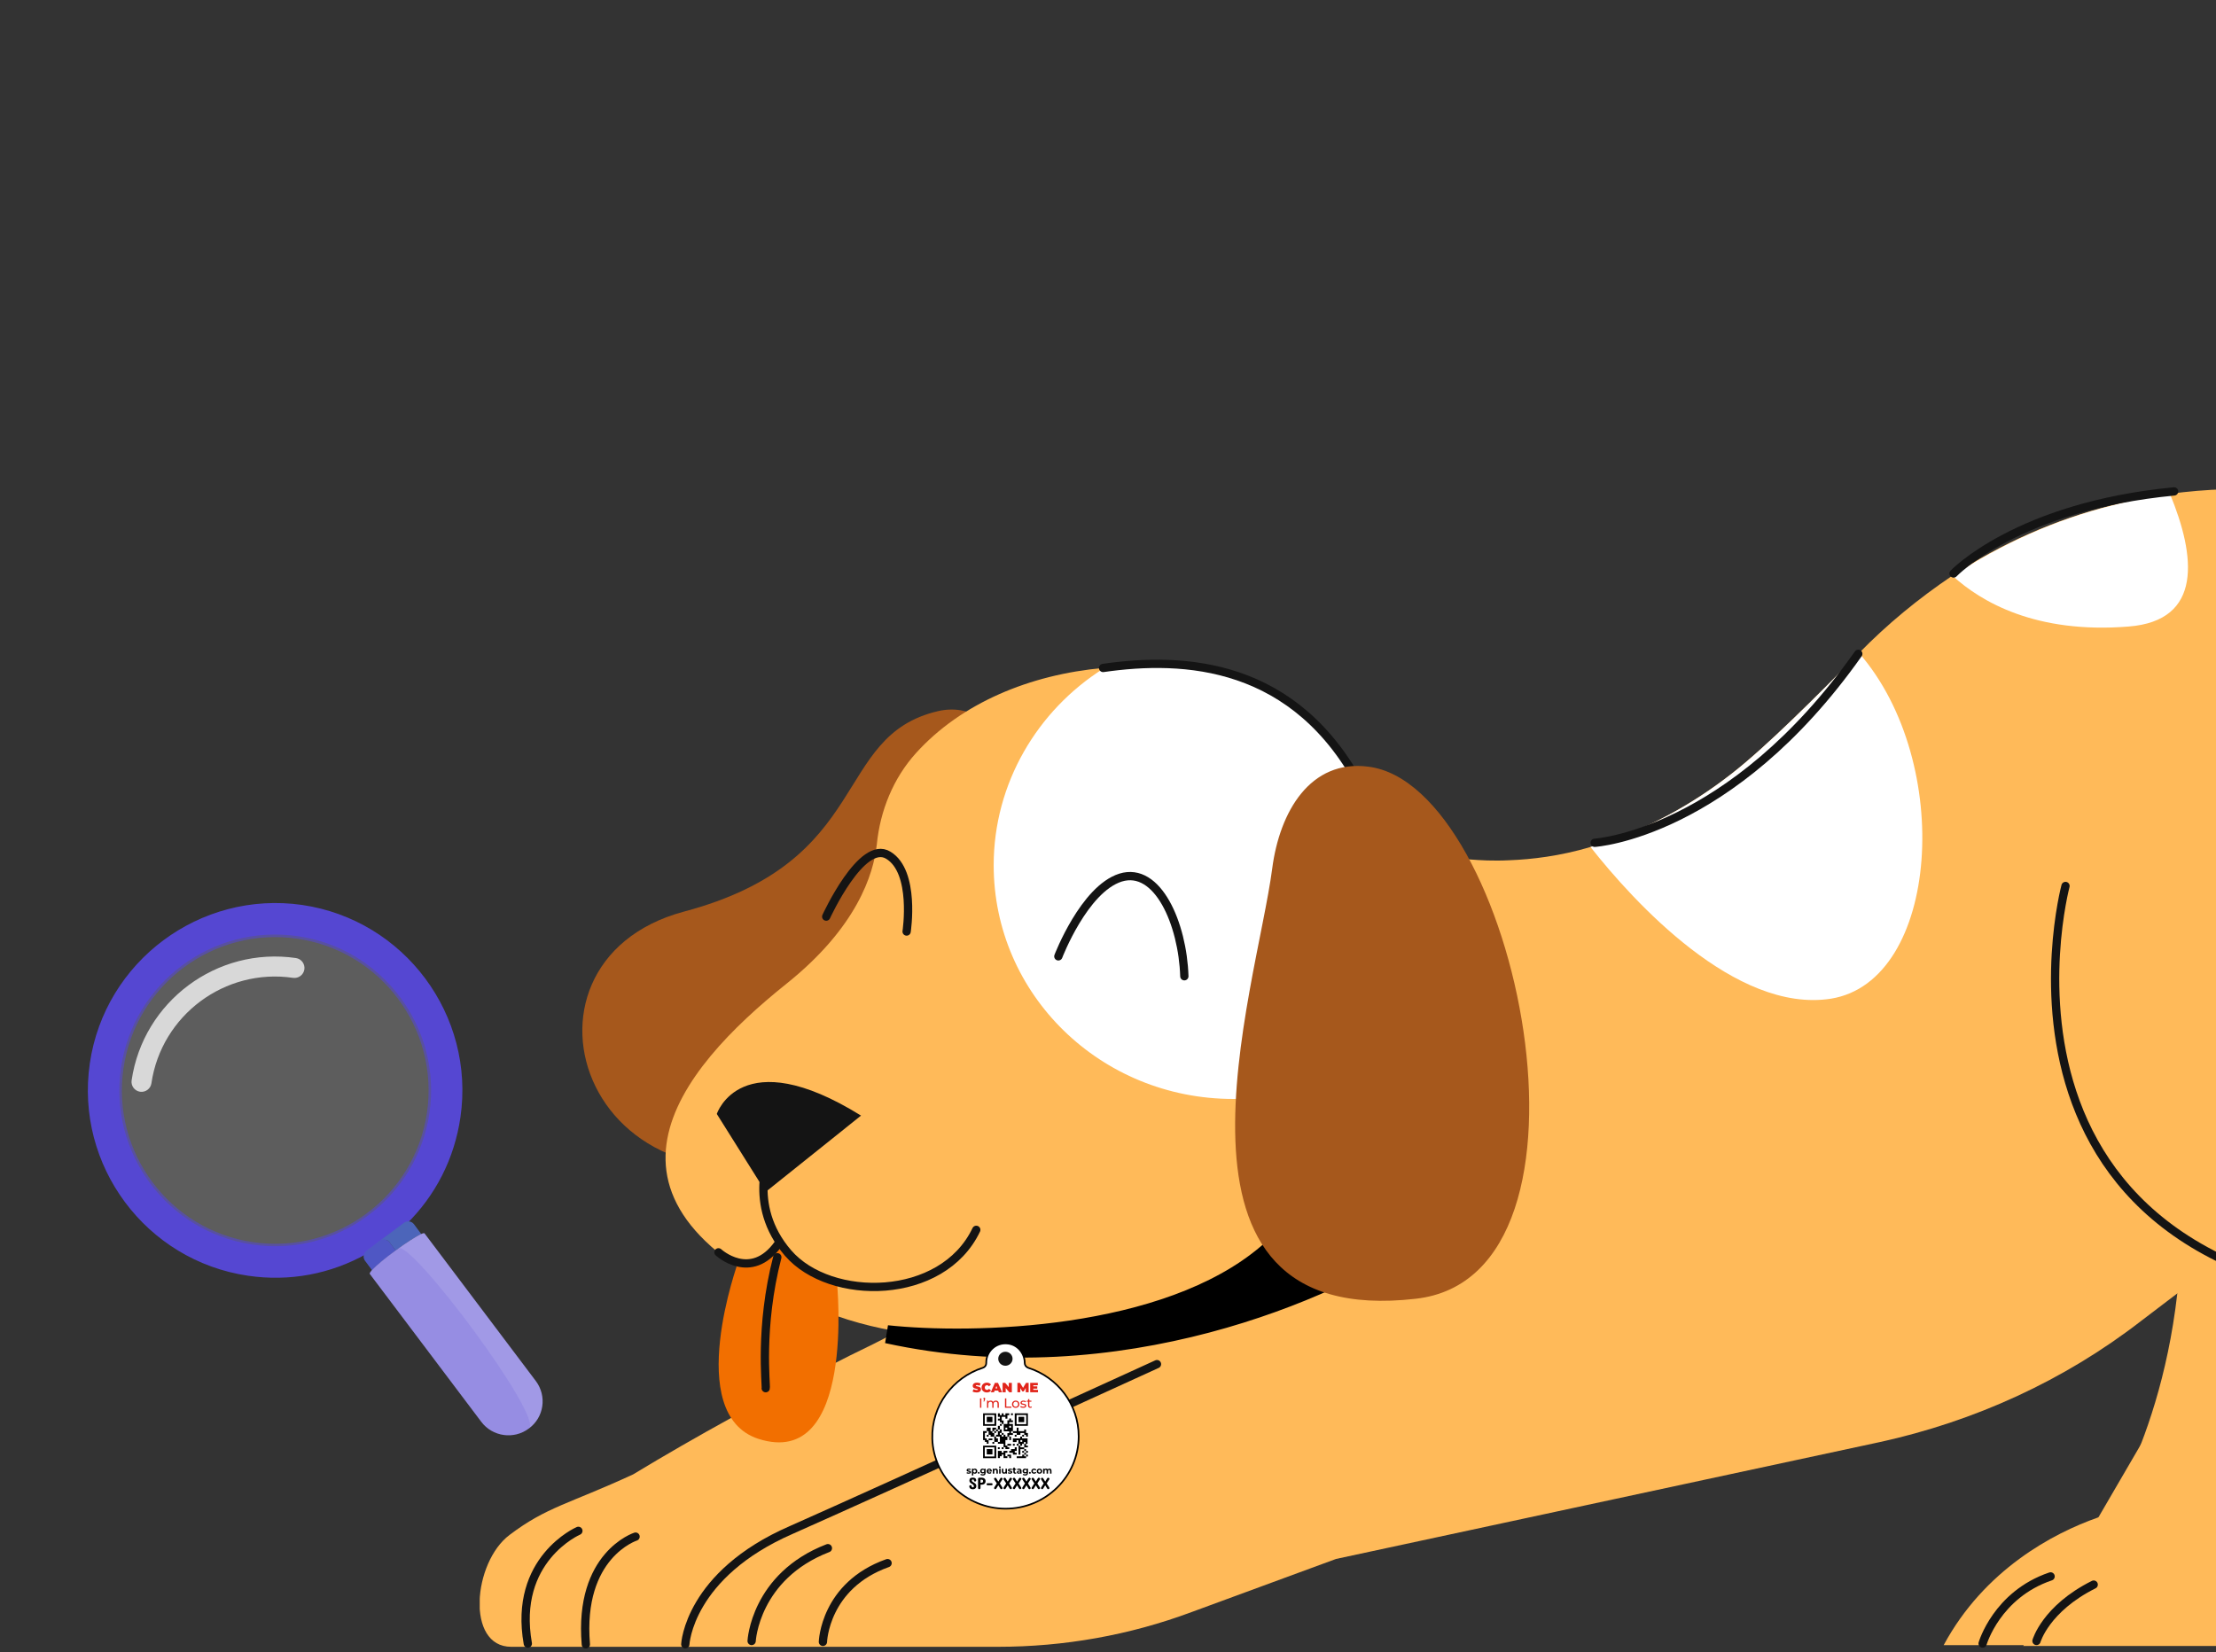 <svg width="228" height="170" viewBox="0 0 228 170" fill="none" xmlns="http://www.w3.org/2000/svg">
<rect x="0" y="0" width="228" height="170" fill="#333333" stroke="none"/>
<g clip-path="url(#clip0_297_72552)">
<path d="M96.522 73.176C85.52 75.734 89.955 88.613 70.338 93.816C50.722 99.103 60.189 128.443 87.055 117.867C113.921 107.377 109.23 70.276 96.522 73.176Z" fill="#A6581C"/>
<path d="M231.962 153.687L226.759 169.294H199.979C204.158 161.533 211.237 157.78 215.842 156.16C216.183 156.075 216.525 155.904 216.78 155.819C216.951 155.733 217.122 155.733 217.292 155.648C219.169 155.051 220.363 154.881 220.363 154.881L231.962 153.687Z" fill="#FFBA59"/>
<path d="M216.355 156.491C216.355 156.491 224.117 145.489 224.458 126.384C224.799 107.279 252.006 103.015 252.006 103.015L257.806 120.158L216.355 156.491Z" fill="#FFBA59"/>
<path d="M231.196 88.694C231.196 88.694 205.353 136.797 258.403 133.727L259.085 156.073C259.085 156.073 275.631 130.486 275.29 129.463C274.949 128.61 231.196 88.694 231.196 88.694Z" fill="#FFBA59"/>
<path d="M283.221 129.632L273.839 169.377H252.943C253.199 167.927 253.626 165.88 254.052 163.236C254.393 161.359 254.734 159.142 255.076 156.754C256.014 150.357 256.867 142.34 257.208 133.896C257.293 131.423 257.378 128.779 257.378 126.22L252.176 133.896L251.92 134.237L228.21 169.377H208.167L215.843 156.242L220.363 148.481L230.854 130.57L232.218 128.352L234.009 125.367L231.195 127.5L228.551 129.547L224.201 132.958L220.278 135.943C212.346 142.084 203.135 146.263 193.412 148.395L137.462 160.421L122.622 165.88C116.225 168.268 109.487 169.462 102.664 169.462H52.599C47.908 169.462 48.676 160.762 52.429 157.948C56.267 155.048 58.484 154.792 65.137 151.722C68.378 149.76 71.789 147.798 75.201 145.922C78.954 143.875 82.706 141.913 86.033 140.208C87.824 139.269 89.529 138.502 90.979 137.734C91.406 137.478 91.832 137.308 92.259 137.137C92.259 137.137 92.344 137.137 92.344 137.052C95.585 135.517 97.547 134.579 97.547 134.579L102.835 125.282L119.466 111.977L127.995 105.154L130.042 103.533L147.867 89.29L149.232 88.181C149.232 88.181 149.914 88.352 151.194 88.437C152.217 88.522 153.667 88.608 155.287 88.522C157.59 88.437 160.49 88.096 163.646 87.158C164.328 86.987 165.096 86.731 165.778 86.476C169.616 85.111 173.88 82.979 178.23 79.567C181.727 76.838 186.93 71.635 191.109 67.371C191.194 67.285 191.194 67.285 191.279 67.2C194.179 64.215 197.42 61.571 200.832 59.268C205.864 55.942 211.408 53.469 217.207 52.019C219.084 51.507 221.131 51.081 223.178 50.825C227.016 50.313 230.939 50.142 235.033 50.569C241.429 51.336 247.911 53.639 253.711 58.586C262.581 66.006 270.172 79.397 274.095 102.083L280.065 111.551C282.198 114.962 283.477 118.885 283.647 122.809C283.989 125.026 283.733 127.329 283.221 129.632Z" fill="#FFBA59"/>
<path d="M141.471 93.215C141.386 95.688 147.783 100.123 147.271 102.426C140.96 128.951 107.356 144.473 83.901 134.58C58.314 123.833 69.829 110.102 80.916 101.232C88.166 95.432 89.871 89.974 90.213 86.903C90.554 83.406 91.918 80.08 94.221 77.521C98.912 72.319 105.991 69.419 113.496 68.737C130.298 67.116 142.409 74.28 141.471 93.215Z" fill="#FFBA59"/>
<path d="M212.516 91.171C212.516 91.171 200.49 136.204 257.122 134.242" stroke="#141414" stroke-width="0.853" stroke-miterlimit="10" stroke-linecap="round"/>
<path d="M70.51 169.202C70.51 169.202 70.851 162.037 81.427 157.432C92.003 152.741 119.039 140.374 119.039 140.374" stroke="#141414" stroke-width="0.853" stroke-miterlimit="10" stroke-linecap="round"/>
<path d="M78.782 122.646L73.75 114.629C73.75 114.629 76.223 107.123 88.59 114.799L78.782 122.646Z" fill="#141414"/>
<path d="M75.968 129.806C75.968 129.806 70.254 145.499 78.015 148.058C88.079 151.299 86.118 132.023 86.118 132.023C86.118 132.023 82.791 131.426 80.147 128.015L79.721 128.356C78.953 129.55 77.418 130.147 75.968 129.806Z" fill="#F26F00"/>
<path d="M141.215 92.959C141.13 95.432 147.868 100.208 147.271 102.511C142.836 108.908 135.33 113.087 126.887 113.087C113.241 113.087 102.238 102.34 102.238 89.035C102.238 80.591 106.759 73.086 113.496 68.822C130.298 67.116 142.068 73.939 141.215 92.959Z" fill="white"/>
<path d="M113.496 68.736C121.769 67.542 133.368 68.054 140.192 81.274" stroke="#141414" stroke-width="0.853" stroke-miterlimit="10" stroke-linecap="round"/>
<path d="M108.891 98.412C108.891 98.412 111.535 91.503 115.287 90.309C119.125 89.115 121.684 95.085 121.855 100.459" stroke="#141414" stroke-width="0.853" stroke-miterlimit="10" stroke-linecap="round"/>
<path d="M93.281 95.857C93.281 95.857 94.219 89.716 91.404 88.011C88.675 86.305 85.008 94.322 85.008 94.322" stroke="#141414" stroke-width="0.853" stroke-miterlimit="10" stroke-linecap="round"/>
<path d="M188.378 102.768C178.57 104.303 168.08 92.789 163.645 87.16C164.327 86.989 165.094 86.733 165.777 86.478C169.615 85.113 173.879 82.981 178.229 79.569C181.726 76.84 186.928 71.637 191.108 67.373C191.193 67.287 191.193 67.287 191.278 67.202C201.086 78.46 199.551 100.977 188.378 102.768Z" fill="white"/>
<path d="M218.999 64.473C209.447 65.241 203.818 61.915 200.918 59.271C205.95 55.944 211.494 53.471 217.293 52.021C219.17 51.51 221.217 51.083 223.264 50.827C225.908 57.224 226.675 63.876 218.999 64.473Z" fill="white"/>
<path d="M164.072 86.726C164.072 86.726 178.06 85.873 191.194 67.28" stroke="#141414" stroke-width="0.853" stroke-miterlimit="10" stroke-linecap="round"/>
<path d="M201.002 59.013C201.002 59.013 207.569 52.105 223.689 50.569" stroke="#141414" stroke-width="0.853" stroke-miterlimit="10" stroke-linecap="round"/>
<path d="M59.508 157.53C59.508 157.53 52.77 160.43 54.306 169.13" stroke="#141414" stroke-width="0.853" stroke-miterlimit="10" stroke-linecap="round"/>
<path d="M65.393 158.124C65.393 158.124 59.508 160 60.276 169.212" stroke="#141414" stroke-width="0.853" stroke-miterlimit="10" stroke-linecap="round"/>
<path d="M77.334 168.864C77.334 168.864 77.675 162.211 85.181 159.312" stroke="#141414" stroke-width="0.853" stroke-miterlimit="10" stroke-linecap="round"/>
<path d="M84.668 168.953C84.668 168.953 84.838 163.153 91.32 160.851" stroke="#141414" stroke-width="0.853" stroke-miterlimit="10" stroke-linecap="round"/>
<path d="M203.988 169.126C203.988 169.126 205.438 164.094 210.982 162.218" stroke="#141414" stroke-width="0.853" stroke-miterlimit="10" stroke-linecap="round"/>
<path d="M209.531 168.861C209.531 168.861 210.469 165.535 215.416 163.062" stroke="#141414" stroke-width="0.853" stroke-miterlimit="10" stroke-linecap="round"/>
<path d="M79.294 118.452C79.294 118.452 76.736 123.911 81.085 128.943C85.435 133.975 96.949 133.889 100.446 126.555" stroke="#141414" stroke-width="0.853" stroke-miterlimit="10" stroke-linecap="round"/>
<path d="M130.375 128.918C119.945 137.857 99.955 138.23 91.264 137.299C115.103 142.513 137.203 132.642 145.274 127.055C144.653 123.951 140.804 119.978 130.375 128.918Z" fill="black" stroke="black" stroke-width="1.862"/>
<path d="M73.922 128.868C73.922 128.868 77.248 131.938 80.063 128.015" stroke="#141414" stroke-width="0.853" stroke-miterlimit="10" stroke-linecap="round"/>
<path d="M140.787 78.893C134.817 78.125 131.661 83.498 130.894 89.383C129.273 101.836 117.503 136.889 145.649 133.648C166.545 131.346 155.969 80.769 140.787 78.893Z" fill="#A6581C"/>
<path d="M78.782 142.85C78.868 142.594 78.1 136.624 79.976 129.374" stroke="#141414" stroke-width="0.853" stroke-miterlimit="10" stroke-linecap="round"/>
<path d="M105.432 140.256C105.432 139.245 104.678 138.337 103.65 138.252C102.468 138.132 101.474 139.057 101.474 140.205V140.273C101.474 140.496 101.337 140.685 101.115 140.753C98.031 141.747 95.821 144.659 95.923 148.052C96.043 152.027 99.401 155.23 103.428 155.248C107.591 155.265 110.983 151.924 110.983 147.812C110.983 144.505 108.807 141.713 105.792 140.753C105.569 140.667 105.432 140.479 105.432 140.256Z" fill="white" stroke="black" stroke-width="0.171" stroke-miterlimit="10"/>
<path d="M101.148 147.265V147.453V147.642V147.83V148.018V148.19H101.337V148.378H101.525V148.567H101.714V148.378V148.19H101.525V148.018H101.337V147.83V147.642V147.453H101.525V147.265H101.337H101.148Z" fill="black"/>
<path d="M101.716 147.647H101.527V147.836H101.716V147.647Z" fill="black"/>
<path d="M102.109 148.202V148.03H101.92H101.715V148.202H101.92H102.109Z" fill="black"/>
<path d="M102.296 147.102H102.484V146.913H102.296H102.107V147.102V147.273H102.296V147.102Z" fill="black"/>
<path d="M102.298 147.461H102.11V147.273H101.921V147.102V146.913H101.716H101.527V147.102V147.273H101.716V147.461V147.65H101.921V147.838H102.11H102.298V147.65V147.461Z" fill="black"/>
<path d="M102.298 148.382H102.109V148.57H102.298V148.382Z" fill="black"/>
<path d="M102.485 147.265H102.297V147.453H102.485V147.265Z" fill="black"/>
<path d="M102.673 147.093H102.484V147.281H102.673V147.093Z" fill="black"/>
<path d="M102.674 148.016H102.485V147.827H102.297V148.016V148.187V148.375H102.485H102.674V148.187V148.016Z" fill="black"/>
<path d="M102.877 146.914V146.726H102.672V146.914V147.103H102.877V146.914Z" fill="black"/>
<path d="M102.86 148.929H102.672V149.117H102.86V148.929Z" fill="black"/>
<path d="M103.067 146.53H102.879V146.719H103.067V146.53Z" fill="black"/>
<path d="M103.256 146.362V146.173H103.068V145.985V145.796H103.256H103.445V145.985H103.65V145.796V145.625H103.839V145.437H103.65H103.445V145.625H103.256V145.437H103.068V145.625H102.879V145.437H102.674V145.625V145.796H102.879V145.985H102.674V146.173H102.879V146.362H103.068V146.533H103.256V146.362Z" fill="black"/>
<path d="M103.255 147.46H103.066V147.648H103.255V147.46Z" fill="black"/>
<path d="M103.255 148.929H103.066V149.117H103.255V148.929Z" fill="black"/>
<path d="M103.444 147.641H103.255V147.829H103.067V147.641H102.878V147.453H103.067V147.264V147.093H102.878V147.264H102.673V147.453V147.641H102.484V147.829H102.673H102.878V148.018V148.189V148.378H102.673V148.566H102.878H103.067H103.255V148.755V148.926H103.444V149.114H103.649H103.838V148.926H103.649V148.755H103.444V148.566V148.378V148.189H103.649V148.018V147.829H103.444V147.641Z" fill="black"/>
<path d="M103.443 149.681V149.492H103.648V149.304H103.443H103.254V149.492H103.066V149.304H102.877H102.672V149.492V149.681V149.852V150.04H102.877V149.852H103.066V149.681H103.254V149.852V150.04H103.443H103.648V149.852H103.443V149.681Z" fill="black"/>
<path d="M103.65 149.687V149.858H103.839V150.046H104.027V149.858V149.687H103.839H103.65Z" fill="black"/>
<path d="M104.027 147.27H104.216V147.081V146.893V146.722V146.533H104.027H103.839V146.345H104.027H104.216V146.156H104.027V145.968H103.839V146.156H103.65V146.345V146.533H103.462H103.273V146.722V146.91V147.099V147.287H103.462H103.65H103.839V147.475H103.65V147.664V147.852H103.839V147.664H104.027H104.216V147.475H104.027V147.27ZM104.027 146.722V146.91H103.839V146.722H104.027ZM103.445 147.099V146.91H103.633V147.099H103.445Z" fill="black"/>
<path d="M103.84 148.187H104.028V148.016V147.827H103.84V148.016V148.187Z" fill="black"/>
<path d="M104.027 148.766V148.577H103.839H103.65V148.766H103.839H104.027Z" fill="black"/>
<path d="M104.214 145.437H104.025V145.625H104.214V145.437Z" fill="black"/>
<path d="M104.403 148.577H104.215V148.766H104.403V148.577Z" fill="black"/>
<path d="M104.593 147.647H104.404V147.836H104.593V147.647Z" fill="black"/>
<path d="M104.611 149.494H104.405V149.306H104.611V149.117V148.929H104.405V149.117H104.217H104.028V149.306H103.84V149.494H104.028H104.217V149.683H104.405H104.611V149.494Z" fill="black"/>
<path d="M104.798 148.577H104.609V148.766H104.798V148.577Z" fill="black"/>
<path d="M104.986 148.016H104.797H104.609H104.403H104.215V148.204V148.393H104.403H104.592V148.204H104.78V148.393V148.581H104.969V148.769H105.157V148.581H105.346V148.393H105.534V148.581H105.723V148.393V148.204V148.016H105.534H105.346H105.157V147.827H104.969V148.016H104.986ZM105.174 148.375H104.986V148.187H105.174V148.375Z" fill="black"/>
<path d="M104.985 148.936V148.765H104.797V148.936V149.124V149.313V149.501V149.69H104.985V149.501V149.313V149.124H105.174H105.379V148.936H105.174H104.985Z" fill="black"/>
<path d="M105.362 147.647H105.174V147.836H105.362V147.647Z" fill="black"/>
<path d="M105.362 149.304H105.174V149.492H105.362V149.304Z" fill="black"/>
<path d="M105.38 149.687H105.175V149.858H104.986H104.798H104.609V150.046H104.798H104.986H105.175H105.38H105.569V149.858H105.38V149.687Z" fill="black"/>
<path d="M105.568 147.273V147.102H105.38V147.273H105.174H104.986H104.797V147.102V146.913H104.609V147.102V147.273H104.403H104.215V147.461H104.403H104.609V147.65H104.797H104.986V147.461H105.174H105.38V147.65H105.568V147.838H105.757V147.65V147.461H105.568V147.273Z" fill="black"/>
<path d="M105.381 148.766V148.937H105.569H105.758V148.766H105.569V148.577H105.381V148.766Z" fill="black"/>
<path d="M105.569 149.116H105.381V149.305H105.569V149.116Z" fill="black"/>
<path d="M105.569 149.499H105.381V149.687H105.569V149.499Z" fill="black"/>
<path d="M105.759 149.304H105.57V149.492H105.759V149.304Z" fill="black"/>
<path d="M105.759 149.687H105.57V149.875H105.759V149.687Z" fill="black"/>
<path d="M102.485 145.437H101.148V146.721H102.502V145.437H102.485ZM102.313 146.55H101.32V145.608H102.313V146.55Z" fill="black"/>
<path d="M102.11 145.796H101.527V146.344H102.11V145.796Z" fill="black"/>
<path d="M101.148 150.05H102.502V148.765H101.148V150.05ZM101.32 148.936H102.313V149.878H101.32V148.936Z" fill="black"/>
<path d="M102.11 149.116H101.527V149.664H102.11V149.116Z" fill="black"/>
<path d="M104.404 145.437V146.721H105.758V145.437H104.404ZM105.586 146.55H104.593V145.608H105.586V146.55Z" fill="black"/>
<path d="M105.379 145.796H104.797V146.344H105.379V145.796Z" fill="black"/>
<path d="M100.485 143.29C100.405 143.29 100.327 143.281 100.251 143.264C100.175 143.245 100.113 143.221 100.064 143.191L100.169 142.953C100.215 142.98 100.267 143.002 100.324 143.018C100.381 143.034 100.435 143.042 100.488 143.042C100.533 143.042 100.565 143.038 100.584 143.029C100.604 143.02 100.613 143.007 100.613 142.989C100.613 142.969 100.601 142.954 100.575 142.944C100.55 142.934 100.509 142.923 100.451 142.911C100.376 142.895 100.314 142.878 100.264 142.861C100.215 142.843 100.172 142.813 100.135 142.773C100.098 142.731 100.08 142.676 100.08 142.606C100.08 142.545 100.097 142.49 100.131 142.44C100.165 142.391 100.215 142.352 100.282 142.323C100.35 142.295 100.433 142.28 100.529 142.28C100.595 142.28 100.66 142.288 100.724 142.302C100.788 142.316 100.845 142.337 100.893 142.364L100.795 142.6C100.701 142.552 100.611 142.529 100.527 142.529C100.443 142.529 100.401 142.549 100.401 142.589C100.401 142.609 100.413 142.623 100.438 142.633C100.463 142.643 100.504 142.653 100.561 142.664C100.635 142.678 100.697 142.694 100.747 142.712C100.798 142.729 100.841 142.758 100.878 142.799C100.916 142.839 100.935 142.895 100.935 142.964C100.935 143.025 100.918 143.08 100.884 143.13C100.85 143.179 100.799 143.218 100.731 143.247C100.664 143.276 100.582 143.29 100.485 143.29Z" fill="#E1251B"/>
<path d="M101.531 143.29C101.429 143.29 101.337 143.269 101.255 143.226C101.173 143.183 101.109 143.123 101.062 143.047C101.016 142.97 100.993 142.883 100.993 142.785C100.993 142.688 101.016 142.601 101.062 142.524C101.109 142.447 101.173 142.387 101.255 142.345C101.337 142.302 101.429 142.28 101.531 142.28C101.625 142.28 101.708 142.297 101.782 142.33C101.856 142.363 101.916 142.411 101.964 142.473L101.759 142.657C101.699 142.581 101.628 142.544 101.548 142.544C101.479 142.544 101.425 142.566 101.383 142.61C101.342 142.653 101.321 142.712 101.321 142.785C101.321 142.859 101.342 142.918 101.383 142.962C101.425 143.005 101.479 143.026 101.548 143.026C101.628 143.026 101.699 142.989 101.759 142.913L101.964 143.097C101.916 143.159 101.856 143.207 101.782 143.24C101.708 143.273 101.625 143.29 101.531 143.29Z" fill="#E1251B"/>
<path d="M102.703 143.1H102.336L102.271 143.268H101.94L102.362 142.302H102.682L103.104 143.268H102.767L102.703 143.1ZM102.613 142.865L102.519 142.622L102.425 142.865H102.613Z" fill="#E1251B"/>
<path d="M104.108 142.302V143.268H103.84L103.473 142.829V143.268H103.156V142.302H103.423L103.79 142.741V142.302H104.108Z" fill="#E1251B"/>
<path d="M105.54 143.268L105.537 142.828L105.328 143.181H105.184L104.975 142.843V143.268H104.678V142.302H104.946L105.26 142.817L105.566 142.302H105.834L105.837 143.268H105.54Z" fill="#E1251B"/>
<path d="M106.797 143.022V143.268H105.994V142.302H106.779V142.548H106.314V142.661H106.722V142.895H106.314V143.022H106.797Z" fill="#E1251B"/>
<path d="M100.833 143.9H100.97V144.865H100.833V143.9Z" fill="#E1251B"/>
<path d="M101.273 143.833C101.299 143.833 101.32 143.842 101.337 143.861C101.354 143.878 101.363 143.9 101.363 143.927C101.363 143.941 101.362 143.955 101.359 143.968C101.356 143.981 101.35 144 101.341 144.025L101.275 144.218H101.188L101.239 144.013C101.221 144.006 101.207 143.996 101.196 143.981C101.186 143.965 101.181 143.947 101.181 143.927C101.181 143.9 101.19 143.877 101.207 143.86C101.225 143.842 101.247 143.833 101.273 143.833Z" fill="#E1251B"/>
<path d="M102.467 144.127C102.559 144.127 102.632 144.154 102.685 144.207C102.739 144.26 102.766 144.34 102.766 144.444V144.865H102.634V144.46C102.634 144.389 102.618 144.335 102.584 144.3C102.552 144.264 102.506 144.246 102.445 144.246C102.378 144.246 102.325 144.267 102.285 144.309C102.246 144.351 102.226 144.41 102.226 144.488V144.865H102.093V144.46C102.093 144.389 102.077 144.335 102.044 144.3C102.012 144.264 101.965 144.246 101.904 144.246C101.837 144.246 101.784 144.267 101.744 144.309C101.705 144.351 101.685 144.41 101.685 144.488V144.865H101.553V144.134H101.68V144.243C101.706 144.205 101.741 144.177 101.784 144.157C101.828 144.137 101.877 144.127 101.932 144.127C101.989 144.127 102.04 144.139 102.084 144.162C102.128 144.185 102.162 144.218 102.186 144.262C102.213 144.22 102.252 144.187 102.3 144.163C102.35 144.139 102.406 144.127 102.467 144.127Z" fill="#E1251B"/>
<path d="M103.4 143.9H103.538V144.745H104.061V144.865H103.4V143.9Z" fill="#E1251B"/>
<path d="M104.503 144.873C104.431 144.873 104.365 144.857 104.307 144.825C104.249 144.793 104.204 144.749 104.171 144.693C104.139 144.636 104.123 144.571 104.123 144.5C104.123 144.428 104.139 144.364 104.171 144.308C104.204 144.251 104.249 144.207 104.307 144.175C104.365 144.143 104.431 144.127 104.503 144.127C104.576 144.127 104.641 144.143 104.698 144.175C104.756 144.207 104.801 144.251 104.833 144.308C104.866 144.364 104.883 144.428 104.883 144.5C104.883 144.571 104.866 144.636 104.833 144.693C104.801 144.749 104.756 144.793 104.698 144.825C104.641 144.857 104.576 144.873 104.503 144.873ZM104.503 144.757C104.55 144.757 104.592 144.747 104.629 144.726C104.666 144.704 104.696 144.673 104.717 144.635C104.738 144.595 104.749 144.55 104.749 144.5C104.749 144.449 104.738 144.404 104.717 144.366C104.696 144.326 104.666 144.296 104.629 144.275C104.592 144.254 104.55 144.243 104.503 144.243C104.456 144.243 104.414 144.254 104.376 144.275C104.34 144.296 104.31 144.326 104.288 144.366C104.267 144.404 104.256 144.449 104.256 144.5C104.256 144.55 104.267 144.595 104.288 144.635C104.31 144.673 104.34 144.704 104.376 144.726C104.414 144.747 104.456 144.757 104.503 144.757Z" fill="#E1251B"/>
<path d="M105.275 144.873C105.216 144.873 105.158 144.865 105.103 144.85C105.048 144.833 105.004 144.813 104.973 144.788L105.028 144.683C105.061 144.706 105.1 144.724 105.146 144.738C105.192 144.752 105.238 144.759 105.285 144.759C105.401 144.759 105.459 144.726 105.459 144.66C105.459 144.637 105.451 144.62 105.435 144.607C105.42 144.594 105.4 144.585 105.376 144.58C105.353 144.573 105.32 144.566 105.277 144.559C105.218 144.55 105.17 144.539 105.132 144.527C105.095 144.515 105.063 144.495 105.037 144.466C105.01 144.438 104.997 144.398 104.997 144.346C104.997 144.28 105.024 144.227 105.079 144.188C105.135 144.147 105.209 144.127 105.301 144.127C105.35 144.127 105.399 144.133 105.448 144.145C105.496 144.157 105.536 144.173 105.568 144.193L105.511 144.298C105.451 144.26 105.381 144.24 105.3 144.24C105.244 144.24 105.201 144.249 105.172 144.268C105.142 144.286 105.128 144.311 105.128 144.341C105.128 144.365 105.136 144.384 105.153 144.397C105.169 144.411 105.189 144.421 105.213 144.428C105.238 144.434 105.273 144.442 105.317 144.45C105.376 144.46 105.423 144.471 105.459 144.483C105.496 144.494 105.527 144.513 105.553 144.541C105.578 144.568 105.591 144.607 105.591 144.657C105.591 144.723 105.563 144.776 105.506 144.815C105.45 144.854 105.373 144.873 105.275 144.873Z" fill="#E1251B"/>
<path d="M106.168 144.822C106.148 144.839 106.124 144.852 106.096 144.861C106.067 144.869 106.038 144.873 106.008 144.873C105.934 144.873 105.877 144.854 105.837 144.814C105.796 144.774 105.776 144.718 105.776 144.644V144.243H105.652V144.134H105.776V143.974H105.908V144.134H106.118V144.243H105.908V144.639C105.908 144.678 105.918 144.709 105.937 144.73C105.958 144.751 105.986 144.762 106.023 144.762C106.063 144.762 106.098 144.75 106.126 144.727L106.168 144.822Z" fill="#E1251B"/>
<path d="M99.662 151.651C99.62 151.651 99.579 151.646 99.538 151.636C99.498 151.625 99.465 151.612 99.441 151.596L99.491 151.49C99.513 151.505 99.541 151.517 99.573 151.526C99.606 151.535 99.637 151.539 99.668 151.539C99.731 151.539 99.762 151.524 99.762 151.493C99.762 151.478 99.753 151.468 99.736 151.462C99.719 151.455 99.693 151.45 99.658 151.446C99.616 151.439 99.581 151.432 99.554 151.424C99.527 151.416 99.503 151.401 99.483 151.38C99.463 151.359 99.454 151.33 99.454 151.291C99.454 151.259 99.463 151.23 99.481 151.206C99.5 151.18 99.527 151.161 99.563 151.147C99.599 151.133 99.641 151.126 99.69 151.126C99.726 151.126 99.762 151.13 99.797 151.138C99.833 151.146 99.863 151.157 99.886 151.171L99.837 151.276C99.792 151.251 99.743 151.238 99.69 151.238C99.658 151.238 99.635 151.242 99.619 151.251C99.603 151.26 99.595 151.271 99.595 151.285C99.595 151.301 99.604 151.312 99.621 151.318C99.638 151.325 99.665 151.331 99.702 151.337C99.744 151.343 99.778 151.351 99.805 151.359C99.831 151.367 99.854 151.381 99.874 151.402C99.893 151.423 99.903 151.452 99.903 151.489C99.903 151.521 99.894 151.549 99.875 151.574C99.856 151.598 99.828 151.618 99.791 151.631C99.755 151.645 99.712 151.651 99.662 151.651Z" fill="black"/>
<path d="M100.296 151.126C100.343 151.126 100.386 151.137 100.425 151.159C100.464 151.181 100.495 151.211 100.517 151.251C100.539 151.29 100.55 151.336 100.55 151.389C100.55 151.441 100.539 151.487 100.517 151.527C100.495 151.566 100.464 151.597 100.425 151.619C100.386 151.641 100.343 151.651 100.296 151.651C100.231 151.651 100.18 151.631 100.142 151.59V151.828H99.995V151.134H100.136V151.192C100.172 151.148 100.226 151.126 100.296 151.126ZM100.27 151.53C100.308 151.53 100.339 151.517 100.363 151.492C100.388 151.466 100.4 151.432 100.4 151.389C100.4 151.346 100.388 151.312 100.363 151.286C100.339 151.26 100.308 151.247 100.27 151.247C100.233 151.247 100.201 151.26 100.177 151.286C100.153 151.312 100.141 151.346 100.141 151.389C100.141 151.432 100.153 151.466 100.177 151.492C100.201 151.517 100.233 151.53 100.27 151.53Z" fill="black"/>
<path d="M100.699 151.651C100.673 151.651 100.651 151.642 100.633 151.625C100.616 151.607 100.607 151.585 100.607 151.558C100.607 151.531 100.616 151.509 100.633 151.493C100.651 151.476 100.673 151.467 100.699 151.467C100.725 151.467 100.746 151.476 100.764 151.493C100.782 151.509 100.791 151.531 100.791 151.558C100.791 151.585 100.782 151.607 100.764 151.625C100.746 151.642 100.725 151.651 100.699 151.651Z" fill="black"/>
<path d="M101.411 151.134V151.558C101.411 151.652 101.386 151.722 101.338 151.767C101.289 151.813 101.218 151.835 101.124 151.835C101.075 151.835 101.028 151.829 100.984 151.817C100.94 151.805 100.903 151.788 100.874 151.765L100.933 151.659C100.954 151.677 100.981 151.691 101.014 151.701C101.047 151.711 101.08 151.717 101.113 151.717C101.164 151.717 101.202 151.705 101.226 151.682C101.25 151.659 101.263 151.624 101.263 151.577V151.556C101.224 151.598 101.17 151.619 101.102 151.619C101.055 151.619 101.012 151.609 100.973 151.589C100.934 151.568 100.903 151.539 100.881 151.502C100.858 151.464 100.846 151.421 100.846 151.373C100.846 151.324 100.858 151.281 100.881 151.244C100.903 151.206 100.934 151.178 100.973 151.157C101.012 151.136 101.055 151.126 101.102 151.126C101.176 151.126 101.232 151.15 101.27 151.199V151.134H101.411ZM101.131 151.498C101.17 151.498 101.202 151.486 101.227 151.464C101.252 151.44 101.265 151.41 101.265 151.373C101.265 151.335 101.252 151.305 101.227 151.282C101.202 151.259 101.17 151.247 101.131 151.247C101.092 151.247 101.06 151.259 101.034 151.282C101.009 151.305 100.996 151.335 100.996 151.373C100.996 151.41 101.009 151.44 101.034 151.464C101.06 151.486 101.092 151.498 101.131 151.498Z" fill="black"/>
<path d="M102.048 151.391C102.048 151.392 102.047 151.406 102.045 151.43H101.659C101.666 151.462 101.683 151.487 101.709 151.505C101.735 151.524 101.767 151.533 101.805 151.533C101.832 151.533 101.855 151.529 101.876 151.521C101.896 151.513 101.916 151.501 101.933 151.483L102.012 151.569C101.964 151.624 101.894 151.651 101.802 151.651C101.744 151.651 101.693 151.64 101.649 151.618C101.605 151.595 101.571 151.564 101.547 151.524C101.522 151.484 101.51 151.439 101.51 151.389C101.51 151.339 101.522 151.294 101.546 151.254C101.57 151.214 101.602 151.182 101.643 151.16C101.685 151.137 101.731 151.126 101.783 151.126C101.833 151.126 101.878 151.137 101.918 151.158C101.959 151.18 101.99 151.211 102.013 151.251C102.036 151.291 102.048 151.337 102.048 151.391ZM101.784 151.238C101.75 151.238 101.722 151.247 101.699 151.266C101.676 151.285 101.663 151.311 101.657 151.344H101.909C101.904 151.312 101.89 151.286 101.867 151.267C101.844 151.248 101.816 151.238 101.784 151.238Z" fill="black"/>
<path d="M102.457 151.126C102.52 151.126 102.571 151.145 102.609 151.183C102.649 151.221 102.668 151.277 102.668 151.352V151.644H102.52V151.374C102.52 151.334 102.511 151.304 102.494 151.284C102.476 151.264 102.45 151.254 102.417 151.254C102.38 151.254 102.35 151.266 102.328 151.289C102.306 151.312 102.295 151.346 102.295 151.392V151.644H102.147V151.134H102.288V151.193C102.308 151.172 102.332 151.155 102.361 151.144C102.39 151.132 102.422 151.126 102.457 151.126Z" fill="black"/>
<path d="M102.802 151.134H102.95V151.644H102.802V151.134ZM102.876 151.062C102.849 151.062 102.827 151.055 102.81 151.039C102.793 151.023 102.784 151.003 102.784 150.98C102.784 150.957 102.793 150.937 102.81 150.921C102.827 150.905 102.849 150.897 102.876 150.897C102.903 150.897 102.926 150.905 102.943 150.92C102.96 150.935 102.968 150.954 102.968 150.977C102.968 151.002 102.96 151.022 102.943 151.039C102.926 151.055 102.903 151.062 102.876 151.062Z" fill="black"/>
<path d="M103.601 151.134V151.644H103.461V151.583C103.442 151.605 103.418 151.622 103.391 151.634C103.364 151.646 103.334 151.651 103.303 151.651C103.236 151.651 103.183 151.632 103.143 151.593C103.104 151.555 103.085 151.498 103.085 151.422V151.134H103.233V151.4C103.233 151.482 103.267 151.523 103.336 151.523C103.371 151.523 103.4 151.512 103.421 151.489C103.443 151.466 103.454 151.431 103.454 151.386V151.134H103.601Z" fill="black"/>
<path d="M103.91 151.651C103.868 151.651 103.826 151.646 103.786 151.636C103.745 151.625 103.713 151.612 103.689 151.596L103.739 151.49C103.761 151.505 103.789 151.517 103.821 151.526C103.853 151.535 103.885 151.539 103.916 151.539C103.978 151.539 104.01 151.524 104.01 151.493C104.01 151.478 104.001 151.468 103.984 151.462C103.967 151.455 103.941 151.45 103.905 151.446C103.864 151.439 103.829 151.432 103.802 151.424C103.775 151.416 103.751 151.401 103.731 151.38C103.711 151.359 103.702 151.33 103.702 151.291C103.702 151.259 103.711 151.23 103.729 151.206C103.748 151.18 103.775 151.161 103.811 151.147C103.847 151.133 103.889 151.126 103.938 151.126C103.974 151.126 104.009 151.13 104.045 151.138C104.081 151.146 104.111 151.157 104.134 151.171L104.085 151.276C104.04 151.251 103.991 151.238 103.938 151.238C103.906 151.238 103.882 151.242 103.867 151.251C103.851 151.26 103.843 151.271 103.843 151.285C103.843 151.301 103.851 151.312 103.868 151.318C103.885 151.325 103.913 151.331 103.95 151.337C103.992 151.343 104.026 151.351 104.052 151.359C104.079 151.367 104.102 151.381 104.122 151.402C104.141 151.423 104.151 151.452 104.151 151.489C104.151 151.521 104.142 151.549 104.123 151.574C104.104 151.598 104.076 151.618 104.039 151.631C104.003 151.645 103.96 151.651 103.91 151.651Z" fill="black"/>
<path d="M104.571 151.619C104.557 151.63 104.539 151.638 104.517 151.644C104.496 151.649 104.474 151.651 104.451 151.651C104.39 151.651 104.343 151.636 104.31 151.605C104.277 151.574 104.26 151.528 104.26 151.468V151.259H104.182V151.145H104.26V151.021H104.408V151.145H104.535V151.259H104.408V151.466C104.408 151.488 104.414 151.505 104.424 151.517C104.436 151.528 104.452 151.534 104.472 151.534C104.495 151.534 104.515 151.527 104.532 151.515L104.571 151.619Z" fill="black"/>
<path d="M104.86 151.126C104.939 151.126 105 151.145 105.042 151.183C105.085 151.22 105.106 151.277 105.106 151.353V151.644H104.967V151.58C104.939 151.628 104.888 151.651 104.812 151.651C104.773 151.651 104.738 151.645 104.709 151.631C104.681 151.618 104.659 151.6 104.644 151.576C104.629 151.553 104.621 151.526 104.621 151.497C104.621 151.449 104.639 151.412 104.674 151.385C104.71 151.358 104.766 151.344 104.84 151.344H104.958C104.958 151.312 104.948 151.287 104.928 151.27C104.909 151.252 104.879 151.244 104.84 151.244C104.813 151.244 104.786 151.248 104.76 151.257C104.734 151.265 104.712 151.276 104.693 151.291L104.64 151.188C104.668 151.168 104.701 151.153 104.74 151.142C104.779 151.131 104.819 151.126 104.86 151.126ZM104.849 151.552C104.874 151.552 104.897 151.546 104.916 151.535C104.936 151.523 104.95 151.505 104.958 151.483V151.43H104.856C104.796 151.43 104.765 151.45 104.765 151.49C104.765 151.509 104.773 151.524 104.787 151.536C104.802 151.546 104.823 151.552 104.849 151.552Z" fill="black"/>
<path d="M105.771 151.134V151.558C105.771 151.652 105.747 151.722 105.698 151.767C105.65 151.813 105.579 151.835 105.485 151.835C105.436 151.835 105.389 151.829 105.345 151.817C105.301 151.805 105.264 151.788 105.235 151.765L105.294 151.659C105.315 151.677 105.342 151.691 105.375 151.701C105.408 151.711 105.441 151.717 105.474 151.717C105.525 151.717 105.563 151.705 105.587 151.682C105.611 151.659 105.624 151.624 105.624 151.577V151.556C105.585 151.598 105.531 151.619 105.462 151.619C105.416 151.619 105.373 151.609 105.333 151.589C105.295 151.568 105.264 151.539 105.241 151.502C105.219 151.464 105.207 151.421 105.207 151.373C105.207 151.324 105.219 151.281 105.241 151.244C105.264 151.206 105.295 151.178 105.333 151.157C105.373 151.136 105.416 151.126 105.462 151.126C105.536 151.126 105.593 151.15 105.631 151.199V151.134H105.771ZM105.492 151.498C105.531 151.498 105.563 151.486 105.588 151.464C105.613 151.44 105.625 151.41 105.625 151.373C105.625 151.335 105.613 151.305 105.588 151.282C105.563 151.259 105.531 151.247 105.492 151.247C105.453 151.247 105.42 151.259 105.395 151.282C105.37 151.305 105.357 151.335 105.357 151.373C105.357 151.41 105.37 151.44 105.395 151.464C105.42 151.486 105.453 151.498 105.492 151.498Z" fill="black"/>
<path d="M105.965 151.651C105.939 151.651 105.917 151.642 105.9 151.625C105.882 151.607 105.873 151.585 105.873 151.558C105.873 151.531 105.882 151.509 105.9 151.493C105.917 151.476 105.939 151.467 105.965 151.467C105.991 151.467 106.013 151.476 106.031 151.493C106.048 151.509 106.057 151.531 106.057 151.558C106.057 151.585 106.048 151.607 106.031 151.625C106.013 151.642 105.991 151.651 105.965 151.651Z" fill="black"/>
<path d="M106.397 151.651C106.343 151.651 106.294 151.64 106.25 151.618C106.207 151.595 106.174 151.564 106.149 151.524C106.125 151.484 106.113 151.439 106.113 151.389C106.113 151.338 106.125 151.293 106.149 151.253C106.174 151.213 106.207 151.182 106.25 151.16C106.294 151.137 106.343 151.126 106.397 151.126C106.451 151.126 106.498 151.137 106.538 151.16C106.578 151.182 106.608 151.214 106.626 151.256L106.511 151.318C106.485 151.271 106.446 151.247 106.396 151.247C106.358 151.247 106.326 151.26 106.301 151.285C106.275 151.311 106.263 151.345 106.263 151.389C106.263 151.432 106.275 151.467 106.301 151.492C106.326 151.517 106.358 151.53 106.396 151.53C106.447 151.53 106.485 151.507 106.511 151.46L106.626 151.522C106.608 151.563 106.578 151.594 106.538 151.617C106.498 151.64 106.451 151.651 106.397 151.651Z" fill="black"/>
<path d="M106.947 151.651C106.894 151.651 106.845 151.64 106.802 151.618C106.76 151.595 106.727 151.564 106.703 151.524C106.679 151.484 106.667 151.439 106.667 151.389C106.667 151.338 106.679 151.293 106.703 151.253C106.727 151.213 106.76 151.182 106.802 151.16C106.845 151.137 106.894 151.126 106.947 151.126C107.001 151.126 107.049 151.137 107.092 151.16C107.134 151.182 107.167 151.213 107.191 151.253C107.215 151.293 107.227 151.338 107.227 151.389C107.227 151.439 107.215 151.484 107.191 151.524C107.167 151.564 107.134 151.595 107.092 151.618C107.049 151.64 107.001 151.651 106.947 151.651ZM106.947 151.53C106.985 151.53 107.016 151.517 107.04 151.492C107.065 151.466 107.077 151.432 107.077 151.389C107.077 151.346 107.065 151.312 107.04 151.286C107.016 151.26 106.985 151.247 106.947 151.247C106.909 151.247 106.878 151.26 106.854 151.286C106.829 151.312 106.817 151.346 106.817 151.389C106.817 151.432 106.829 151.466 106.854 151.492C106.878 151.517 106.909 151.53 106.947 151.53Z" fill="black"/>
<path d="M107.979 151.126C108.043 151.126 108.094 151.145 108.131 151.183C108.169 151.22 108.188 151.276 108.188 151.352V151.644H108.04V151.374C108.04 151.334 108.032 151.304 108.014 151.284C107.998 151.264 107.974 151.254 107.943 151.254C107.909 151.254 107.881 151.265 107.861 151.288C107.841 151.31 107.831 151.343 107.831 151.388V151.644H107.683V151.374C107.683 151.294 107.65 151.254 107.586 151.254C107.552 151.254 107.525 151.265 107.504 151.288C107.484 151.31 107.474 151.343 107.474 151.388V151.644H107.326V151.134H107.467V151.192C107.486 151.171 107.509 151.154 107.537 151.143C107.564 151.132 107.595 151.126 107.628 151.126C107.664 151.126 107.696 151.133 107.725 151.148C107.754 151.162 107.778 151.182 107.795 151.209C107.816 151.183 107.843 151.162 107.874 151.148C107.906 151.133 107.941 151.126 107.979 151.126Z" fill="black"/>
<path d="M99.989 152.359C99.99 152.382 99.996 152.404 100.009 152.423C100.023 152.441 100.04 152.459 100.062 152.476C100.084 152.492 100.108 152.509 100.136 152.525C100.163 152.541 100.191 152.558 100.22 152.576C100.249 152.593 100.277 152.612 100.305 152.633C100.332 152.654 100.357 152.677 100.379 152.704C100.401 152.73 100.419 152.76 100.432 152.793C100.446 152.826 100.453 152.864 100.454 152.906V152.913C100.454 152.959 100.448 152.999 100.437 153.033C100.426 153.067 100.411 153.097 100.392 153.121C100.374 153.146 100.352 153.167 100.328 153.183C100.303 153.199 100.277 153.211 100.249 153.221C100.222 153.23 100.195 153.237 100.167 153.241C100.139 153.245 100.113 153.247 100.089 153.248H100.08C100.032 153.248 99.991 153.243 99.955 153.233C99.919 153.224 99.888 153.211 99.862 153.195C99.836 153.179 99.815 153.161 99.797 153.14C99.78 153.119 99.767 153.098 99.757 153.076C99.747 153.053 99.74 153.031 99.735 153.009C99.731 152.988 99.728 152.967 99.728 152.948C99.728 152.928 99.732 152.911 99.738 152.897C99.745 152.882 99.754 152.87 99.764 152.861C99.776 152.852 99.788 152.845 99.802 152.84C99.817 152.836 99.832 152.833 99.848 152.833C99.862 152.833 99.877 152.836 99.892 152.84C99.908 152.845 99.922 152.852 99.934 152.861C99.947 152.87 99.958 152.882 99.966 152.897C99.974 152.911 99.979 152.927 99.979 152.946C99.98 152.988 99.99 153.017 100.008 153.033C100.026 153.048 100.052 153.056 100.085 153.056C100.102 153.055 100.117 153.053 100.132 153.05C100.146 153.046 100.158 153.039 100.169 153.03C100.179 153.021 100.187 153.009 100.192 152.993C100.198 152.978 100.201 152.958 100.201 152.934C100.201 152.905 100.195 152.879 100.181 152.855C100.168 152.832 100.151 152.81 100.13 152.79C100.108 152.769 100.084 152.75 100.057 152.732C100.029 152.714 100.001 152.696 99.972 152.678C99.944 152.659 99.916 152.64 99.888 152.62C99.861 152.6 99.837 152.578 99.815 152.555C99.793 152.531 99.775 152.505 99.762 152.477C99.749 152.448 99.742 152.415 99.742 152.379V152.365C99.742 152.305 99.75 152.255 99.765 152.216C99.781 152.176 99.804 152.144 99.834 152.12C99.864 152.097 99.901 152.08 99.945 152.071C99.988 152.061 100.039 152.056 100.095 152.056H100.117C100.169 152.056 100.213 152.061 100.249 152.072C100.284 152.084 100.314 152.098 100.338 152.115C100.362 152.133 100.381 152.152 100.394 152.174C100.408 152.196 100.419 152.218 100.425 152.239C100.432 152.26 100.436 152.28 100.438 152.299C100.44 152.317 100.44 152.332 100.44 152.343C100.44 152.36 100.437 152.376 100.43 152.39C100.424 152.403 100.415 152.415 100.404 152.424C100.394 152.434 100.381 152.441 100.366 152.447C100.351 152.452 100.335 152.455 100.318 152.455C100.304 152.455 100.291 152.452 100.277 152.447C100.264 152.441 100.252 152.434 100.241 152.426C100.23 152.418 100.222 152.408 100.215 152.397C100.208 152.386 100.205 152.375 100.205 152.364C100.205 152.318 100.196 152.286 100.179 152.268C100.163 152.25 100.139 152.241 100.107 152.241C100.092 152.241 100.077 152.242 100.062 152.243C100.048 152.245 100.036 152.25 100.025 152.258C100.014 152.265 100.005 152.276 99.999 152.292C99.992 152.308 99.989 152.33 99.989 152.359Z" fill="black"/>
<path d="M100.883 152.776V153.049C100.883 153.073 100.882 153.097 100.881 153.12C100.88 153.143 100.875 153.163 100.866 153.181C100.859 153.199 100.846 153.214 100.829 153.225C100.811 153.236 100.786 153.241 100.754 153.241C100.722 153.241 100.698 153.236 100.68 153.225C100.664 153.214 100.651 153.199 100.643 153.181C100.635 153.163 100.631 153.143 100.629 153.12C100.628 153.097 100.627 153.073 100.627 153.049V152.254C100.627 152.23 100.628 152.207 100.629 152.184C100.631 152.161 100.635 152.14 100.643 152.122C100.651 152.104 100.664 152.09 100.68 152.079C100.698 152.068 100.722 152.062 100.754 152.062H101.031C101.101 152.066 101.163 152.08 101.218 152.106C101.242 152.117 101.265 152.131 101.287 152.148C101.309 152.165 101.329 152.186 101.346 152.21C101.364 152.235 101.379 152.264 101.389 152.297C101.4 152.33 101.405 152.369 101.405 152.413C101.405 152.473 101.396 152.525 101.377 152.571C101.358 152.616 101.331 152.654 101.295 152.684C101.26 152.715 101.216 152.738 101.164 152.753C101.113 152.769 101.056 152.776 100.991 152.776H100.883ZM100.998 152.576C101.026 152.574 101.051 152.567 101.074 152.556C101.083 152.551 101.092 152.544 101.101 152.536C101.11 152.528 101.118 152.519 101.126 152.508C101.133 152.496 101.139 152.482 101.143 152.466C101.147 152.451 101.149 152.433 101.149 152.413C101.149 152.393 101.147 152.377 101.143 152.363C101.139 152.348 101.133 152.336 101.127 152.326C101.12 152.315 101.112 152.306 101.104 152.299C101.095 152.292 101.087 152.285 101.078 152.28C101.056 152.27 101.033 152.263 101.006 152.261H100.883V152.576H100.998Z" fill="black"/>
<path d="M101.631 152.837C101.615 152.837 101.6 152.836 101.585 152.834C101.571 152.832 101.558 152.828 101.547 152.821C101.535 152.814 101.526 152.803 101.52 152.791C101.513 152.777 101.51 152.759 101.51 152.736C101.51 152.711 101.513 152.692 101.52 152.678C101.526 152.664 101.535 152.653 101.547 152.647C101.558 152.64 101.571 152.636 101.585 152.634C101.6 152.632 101.615 152.631 101.631 152.631H102.003C102.017 152.631 102.031 152.632 102.046 152.634C102.06 152.636 102.073 152.64 102.085 152.647C102.096 152.653 102.106 152.664 102.113 152.678C102.121 152.692 102.124 152.711 102.124 152.736C102.124 152.759 102.121 152.777 102.113 152.791C102.106 152.803 102.096 152.814 102.085 152.821C102.073 152.828 102.06 152.832 102.046 152.834C102.031 152.836 102.017 152.837 102.003 152.837H101.631Z" fill="black"/>
<path d="M102.559 152.64L102.346 152.318C102.334 152.3 102.323 152.281 102.313 152.263C102.304 152.248 102.296 152.232 102.289 152.215C102.282 152.198 102.279 152.184 102.279 152.172C102.279 152.157 102.283 152.141 102.292 152.125C102.301 152.11 102.316 152.095 102.338 152.083C102.363 152.069 102.386 152.062 102.407 152.062C102.423 152.062 102.437 152.066 102.45 152.073C102.463 152.08 102.476 152.089 102.486 152.101C102.497 152.112 102.508 152.125 102.517 152.14C102.527 152.154 102.536 152.169 102.545 152.184L102.702 152.441H102.727L102.884 152.184C102.893 152.169 102.902 152.154 102.911 152.14C102.921 152.125 102.931 152.112 102.942 152.101C102.953 152.089 102.965 152.08 102.978 152.073C102.991 152.066 103.005 152.062 103.022 152.062C103.032 152.062 103.042 152.064 103.054 152.068C103.065 152.072 103.078 152.077 103.091 152.084C103.114 152.097 103.131 152.111 103.139 152.126C103.148 152.141 103.153 152.155 103.153 152.17C103.153 152.182 103.149 152.197 103.142 152.214C103.135 152.231 103.127 152.247 103.118 152.263C103.107 152.281 103.096 152.3 103.082 152.318L102.872 152.64V152.655L103.106 153.024C103.118 153.042 103.128 153.061 103.136 153.079C103.145 153.097 103.15 153.115 103.15 153.133C103.15 153.148 103.145 153.163 103.137 153.179C103.129 153.193 103.114 153.207 103.092 153.221C103.067 153.234 103.044 153.241 103.023 153.241C103.009 153.241 102.996 153.238 102.984 153.232C102.972 153.226 102.961 153.218 102.951 153.209C102.941 153.199 102.931 153.188 102.922 153.176C102.914 153.164 102.905 153.151 102.897 153.138L102.727 152.862H102.702L102.532 153.138C102.523 153.151 102.515 153.164 102.506 153.176C102.497 153.188 102.488 153.199 102.478 153.209C102.468 153.218 102.458 153.226 102.446 153.232C102.434 153.238 102.421 153.241 102.407 153.241C102.386 153.241 102.363 153.234 102.34 153.221C102.317 153.207 102.301 153.193 102.292 153.179C102.283 153.163 102.279 153.148 102.279 153.133C102.279 153.115 102.283 153.097 102.292 153.079C102.301 153.061 102.311 153.042 102.323 153.024L102.559 152.655V152.64Z" fill="black"/>
<path d="M103.523 152.64L103.311 152.318C103.299 152.3 103.288 152.281 103.278 152.263C103.269 152.248 103.261 152.232 103.254 152.215C103.247 152.198 103.244 152.184 103.244 152.172C103.244 152.157 103.248 152.141 103.257 152.125C103.265 152.11 103.281 152.095 103.303 152.083C103.328 152.069 103.351 152.062 103.372 152.062C103.388 152.062 103.402 152.066 103.415 152.073C103.428 152.08 103.44 152.089 103.451 152.101C103.462 152.112 103.473 152.125 103.482 152.14C103.492 152.154 103.501 152.169 103.51 152.184L103.666 152.441H103.692L103.848 152.184C103.857 152.169 103.867 152.154 103.876 152.14C103.886 152.125 103.896 152.112 103.906 152.101C103.918 152.089 103.93 152.08 103.943 152.073C103.956 152.066 103.97 152.062 103.986 152.062C103.997 152.062 104.007 152.064 104.018 152.068C104.03 152.072 104.043 152.077 104.055 152.084C104.079 152.097 104.095 152.111 104.104 152.126C104.113 152.141 104.118 152.155 104.118 152.17C104.118 152.182 104.114 152.197 104.107 152.214C104.099 152.231 104.091 152.247 104.082 152.263C104.072 152.281 104.06 152.3 104.047 152.318L103.837 152.64V152.655L104.071 153.024C104.082 153.042 104.092 153.061 104.101 153.079C104.11 153.097 104.114 153.115 104.114 153.133C104.114 153.148 104.11 153.163 104.102 153.179C104.094 153.193 104.079 153.207 104.057 153.221C104.032 153.234 104.009 153.241 103.988 153.241C103.973 153.241 103.96 153.238 103.949 153.232C103.937 153.226 103.926 153.218 103.916 153.209C103.906 153.199 103.896 153.188 103.887 153.176C103.879 153.164 103.87 153.151 103.862 153.138L103.692 152.862H103.666L103.496 153.138C103.488 153.151 103.479 153.164 103.47 153.176C103.462 153.188 103.453 153.199 103.443 153.209C103.433 153.218 103.422 153.226 103.411 153.232C103.399 153.238 103.386 153.241 103.372 153.241C103.351 153.241 103.328 153.234 103.304 153.221C103.281 153.207 103.265 153.193 103.257 153.179C103.248 153.163 103.244 153.148 103.244 153.133C103.244 153.115 103.248 153.097 103.257 153.079C103.265 153.061 103.276 153.042 103.288 153.024L103.523 152.655V152.64Z" fill="black"/>
<path d="M104.488 152.64L104.276 152.318C104.264 152.3 104.252 152.281 104.242 152.263C104.234 152.248 104.226 152.232 104.219 152.215C104.212 152.198 104.209 152.184 104.209 152.172C104.209 152.157 104.213 152.141 104.221 152.125C104.23 152.11 104.246 152.095 104.268 152.083C104.293 152.069 104.316 152.062 104.337 152.062C104.352 152.062 104.367 152.066 104.38 152.073C104.393 152.08 104.405 152.089 104.416 152.101C104.427 152.112 104.437 152.125 104.447 152.14C104.456 152.154 104.466 152.169 104.475 152.184L104.631 152.441H104.657L104.813 152.184C104.822 152.169 104.831 152.154 104.841 152.14C104.85 152.125 104.861 152.112 104.871 152.101C104.882 152.089 104.894 152.08 104.907 152.073C104.92 152.066 104.935 152.062 104.951 152.062C104.961 152.062 104.972 152.064 104.983 152.068C104.995 152.072 105.007 152.077 105.02 152.084C105.044 152.097 105.06 152.111 105.069 152.126C105.078 152.141 105.083 152.155 105.083 152.17C105.083 152.182 105.079 152.197 105.072 152.214C105.064 152.231 105.056 152.247 105.047 152.263C105.037 152.281 105.025 152.3 105.012 152.318L104.801 152.64V152.655L105.035 153.024C105.047 153.042 105.057 153.061 105.066 153.079C105.075 153.097 105.079 153.115 105.079 153.133C105.079 153.148 105.075 153.163 105.067 153.179C105.059 153.193 105.044 153.207 105.022 153.221C104.997 153.234 104.974 153.241 104.953 153.241C104.938 153.241 104.925 153.238 104.913 153.232C104.902 153.226 104.891 153.218 104.88 153.209C104.87 153.199 104.861 153.188 104.852 153.176C104.843 153.164 104.835 153.151 104.827 153.138L104.657 152.862H104.631L104.461 153.138C104.453 153.151 104.444 153.164 104.435 153.176C104.427 153.188 104.417 153.199 104.407 153.209C104.398 153.218 104.387 153.226 104.375 153.232C104.364 153.238 104.351 153.241 104.337 153.241C104.315 153.241 104.293 153.234 104.269 153.221C104.246 153.207 104.23 153.193 104.221 153.179C104.213 153.163 104.209 153.148 104.209 153.133C104.209 153.115 104.213 153.097 104.221 153.079C104.23 153.061 104.241 153.042 104.252 153.024L104.488 152.655V152.64Z" fill="black"/>
<path d="M105.453 152.64L105.241 152.318C105.228 152.3 105.217 152.281 105.207 152.263C105.199 152.248 105.191 152.232 105.184 152.215C105.177 152.198 105.173 152.184 105.173 152.172C105.173 152.157 105.178 152.141 105.186 152.125C105.195 152.11 105.21 152.095 105.232 152.083C105.258 152.069 105.281 152.062 105.301 152.062C105.317 152.062 105.331 152.066 105.344 152.073C105.358 152.08 105.37 152.089 105.381 152.101C105.392 152.112 105.402 152.125 105.412 152.14C105.421 152.154 105.43 152.169 105.439 152.184L105.596 152.441H105.621L105.778 152.184C105.787 152.169 105.796 152.154 105.806 152.14C105.815 152.125 105.825 152.112 105.836 152.101C105.847 152.089 105.859 152.08 105.872 152.073C105.885 152.066 105.9 152.062 105.916 152.062C105.926 152.062 105.937 152.064 105.948 152.068C105.96 152.072 105.972 152.077 105.985 152.084C106.009 152.097 106.025 152.111 106.034 152.126C106.043 152.141 106.047 152.155 106.047 152.17C106.047 152.182 106.044 152.197 106.036 152.214C106.029 152.231 106.021 152.247 106.012 152.263C106.002 152.281 105.99 152.3 105.977 152.318L105.766 152.64V152.655L106 153.024C106.012 153.042 106.022 153.061 106.03 153.079C106.039 153.097 106.044 153.115 106.044 153.133C106.044 153.148 106.04 153.163 106.031 153.179C106.023 153.193 106.009 153.207 105.987 153.221C105.961 153.234 105.938 153.241 105.918 153.241C105.903 153.241 105.89 153.238 105.878 153.232C105.866 153.226 105.855 153.218 105.845 153.209C105.835 153.199 105.826 153.188 105.817 153.176C105.808 153.164 105.8 153.151 105.791 153.138L105.621 152.862H105.596L105.426 153.138C105.418 153.151 105.409 153.164 105.4 153.176C105.391 153.188 105.382 153.199 105.372 153.209C105.363 153.218 105.352 153.226 105.34 153.232C105.328 153.238 105.315 153.241 105.301 153.241C105.28 153.241 105.258 153.234 105.234 153.221C105.211 153.207 105.195 153.193 105.186 153.179C105.178 153.163 105.173 153.148 105.173 153.133C105.173 153.115 105.178 153.097 105.186 153.079C105.195 153.061 105.205 153.042 105.217 153.024L105.453 152.655V152.64Z" fill="black"/>
<path d="M106.418 152.64L106.206 152.318C106.193 152.3 106.182 152.281 106.172 152.263C106.163 152.248 106.156 152.232 106.148 152.215C106.142 152.198 106.138 152.184 106.138 152.172C106.138 152.157 106.142 152.141 106.151 152.125C106.16 152.11 106.175 152.095 106.197 152.083C106.222 152.069 106.245 152.062 106.266 152.062C106.282 152.062 106.296 152.066 106.309 152.073C106.323 152.08 106.335 152.089 106.345 152.101C106.357 152.112 106.367 152.125 106.376 152.14C106.386 152.154 106.395 152.169 106.404 152.184L106.561 152.441H106.586L106.743 152.184C106.752 152.169 106.761 152.154 106.77 152.14C106.78 152.125 106.79 152.112 106.801 152.101C106.812 152.089 106.824 152.08 106.837 152.073C106.85 152.066 106.864 152.062 106.881 152.062C106.891 152.062 106.902 152.064 106.913 152.068C106.925 152.072 106.937 152.077 106.95 152.084C106.973 152.097 106.99 152.111 106.999 152.126C107.008 152.141 107.012 152.155 107.012 152.17C107.012 152.182 107.008 152.197 107.001 152.214C106.994 152.231 106.986 152.247 106.977 152.263C106.967 152.281 106.955 152.3 106.941 152.318L106.731 152.64V152.655L106.965 153.024C106.977 153.042 106.987 153.061 106.995 153.079C107.004 153.097 107.009 153.115 107.009 153.133C107.009 153.148 107.004 153.163 106.996 153.179C106.988 153.193 106.973 153.207 106.951 153.221C106.926 153.234 106.903 153.241 106.882 153.241C106.868 153.241 106.855 153.238 106.843 153.232C106.831 153.226 106.82 153.218 106.81 153.209C106.8 153.199 106.79 153.188 106.781 153.176C106.773 153.164 106.765 153.151 106.756 153.138L106.586 152.862H106.561L106.391 153.138C106.382 153.151 106.374 153.164 106.365 153.176C106.356 153.188 106.347 153.199 106.337 153.209C106.327 153.218 106.317 153.226 106.305 153.232C106.293 153.238 106.28 153.241 106.266 153.241C106.245 153.241 106.222 153.234 106.199 153.221C106.176 153.207 106.16 153.193 106.151 153.179C106.142 153.163 106.138 153.148 106.138 153.133C106.138 153.115 106.142 153.097 106.151 153.079C106.16 153.061 106.17 153.042 106.182 153.024L106.418 152.655V152.64Z" fill="black"/>
<path d="M107.382 152.64L107.17 152.318C107.158 152.3 107.147 152.281 107.137 152.263C107.128 152.248 107.12 152.232 107.113 152.215C107.106 152.198 107.103 152.184 107.103 152.172C107.103 152.157 107.107 152.141 107.116 152.125C107.125 152.11 107.14 152.095 107.162 152.083C107.187 152.069 107.21 152.062 107.231 152.062C107.247 152.062 107.261 152.066 107.274 152.073C107.287 152.08 107.299 152.089 107.31 152.101C107.321 152.112 107.332 152.125 107.341 152.14C107.351 152.154 107.36 152.169 107.369 152.184L107.526 152.441H107.551L107.707 152.184C107.716 152.169 107.726 152.154 107.735 152.14C107.745 152.125 107.755 152.112 107.766 152.101C107.777 152.089 107.789 152.08 107.802 152.073C107.815 152.066 107.829 152.062 107.846 152.062C107.856 152.062 107.866 152.064 107.878 152.068C107.889 152.072 107.902 152.077 107.915 152.084C107.938 152.097 107.954 152.111 107.963 152.126C107.972 152.141 107.977 152.155 107.977 152.17C107.977 152.182 107.973 152.197 107.966 152.214C107.959 152.231 107.95 152.247 107.941 152.263C107.931 152.281 107.92 152.3 107.906 152.318L107.696 152.64V152.655L107.93 153.024C107.941 153.042 107.952 153.061 107.96 153.079C107.969 153.097 107.973 153.115 107.973 153.133C107.973 153.148 107.969 153.163 107.961 153.179C107.953 153.193 107.938 153.207 107.916 153.221C107.891 153.234 107.868 153.241 107.847 153.241C107.833 153.241 107.819 153.238 107.808 153.232C107.796 153.226 107.785 153.218 107.775 153.209C107.765 153.199 107.755 153.188 107.746 153.176C107.738 153.164 107.729 153.151 107.721 153.138L107.551 152.862H107.526L107.356 153.138C107.347 153.151 107.338 153.164 107.329 153.176C107.321 153.188 107.312 153.199 107.302 153.209C107.292 153.218 107.281 153.226 107.27 153.232C107.258 153.238 107.245 153.241 107.231 153.241C107.21 153.241 107.187 153.234 107.164 153.221C107.141 153.207 107.125 153.193 107.116 153.179C107.107 153.163 107.103 153.148 107.103 153.133C107.103 153.115 107.107 153.097 107.116 153.079C107.125 153.061 107.135 153.042 107.147 153.024L107.382 152.655V152.64Z" fill="black"/>
<path d="M103.444 140.454C103.804 140.454 104.095 140.171 104.095 139.82C104.095 139.47 103.804 139.187 103.444 139.187C103.084 139.187 102.793 139.47 102.793 139.82C102.793 140.171 103.084 140.454 103.444 140.454Z" fill="#141414" stroke="#141414" stroke-width="0.171" stroke-miterlimit="10"/>
</g>
<path opacity="0.21" d="M38.053 125.297C30.836 130.672 20.628 129.178 15.253 121.961C9.878 114.744 11.371 104.536 18.588 99.161C25.806 93.786 36.014 95.279 41.389 102.496C46.764 109.714 45.27 119.922 38.053 125.297Z" fill="white"/>
<path opacity="0.76" d="M31.316 99.754C31.398 99.194 31.006 98.668 30.446 98.586C22.321 97.397 14.73 103.051 13.542 111.176C13.46 111.736 13.851 112.262 14.412 112.344C14.972 112.425 15.498 112.034 15.579 111.474C16.604 104.47 23.144 99.599 30.148 100.624C30.709 100.706 31.234 100.314 31.316 99.754Z" fill="white"/>
<path opacity="0.58" d="M44.95 114.645C46.291 105.476 39.92 96.922 30.751 95.581C21.582 94.239 13.027 100.61 11.686 109.779C10.345 118.948 16.716 127.503 25.885 128.844C35.054 130.185 43.608 123.814 44.95 114.645ZM12.705 109.928C13.964 101.319 21.993 95.34 30.602 96.599C39.211 97.859 45.19 105.887 43.931 114.496C42.672 123.105 34.643 129.084 26.034 127.825C17.425 126.566 11.446 118.537 12.705 109.928Z" fill="#5547D2"/>
<path d="M37.688 128.711C37.659 128.733 37.63 128.754 37.626 128.78C34.084 130.759 29.895 131.655 25.565 131.022C15.174 129.502 7.976 119.838 9.497 109.446C11.017 99.055 20.68 91.857 31.072 93.377C41.464 94.898 48.661 104.561 47.141 114.953C46.511 119.257 44.478 123.018 41.571 125.819L39.089 127.667L37.688 128.711ZM44.441 114.558C45.745 105.644 39.592 97.381 30.677 96.077C21.763 94.773 13.5 100.927 12.196 109.841C10.892 118.755 17.046 127.018 25.96 128.322C34.849 129.622 43.137 123.472 44.441 114.558Z" fill="#5547D2"/>
<path d="M47.371 114.989C48.91 104.47 41.604 94.661 31.085 93.122C20.587 91.612 10.778 98.918 9.243 109.412C7.704 119.931 15.01 129.74 25.529 131.279C29.782 131.902 34.008 131.115 37.75 129.009L37.808 128.965C37.837 128.944 37.841 128.918 37.866 128.922L41.749 126.03C44.814 123.044 46.752 119.217 47.371 114.989ZM9.752 109.486C11.25 99.248 20.797 92.137 31.035 93.635C41.274 95.133 48.385 104.68 46.887 114.919C46.287 119.019 44.389 122.748 41.416 125.643L37.562 128.513C37.533 128.535 37.504 128.557 37.474 128.578C33.845 130.623 29.729 131.373 25.603 130.77C15.364 129.272 8.254 119.725 9.752 109.486ZM44.696 114.598C46.019 105.556 39.757 97.148 30.715 95.825C21.673 94.503 13.265 100.765 11.942 109.807C10.62 118.848 16.882 127.257 25.924 128.579C34.965 129.902 43.374 123.64 44.696 114.598ZM12.452 109.881C13.73 101.145 21.879 95.053 30.641 96.335C39.377 97.613 45.469 105.762 44.187 114.524C42.909 123.26 34.76 129.352 25.998 128.07C17.236 126.788 11.17 118.643 12.452 109.881Z" fill="#5547D2"/>
<path d="M40.71 128.692L40.08 127.845C39.841 127.524 39.382 127.457 39.061 127.696L41.543 125.848L41.572 125.826C41.893 125.587 42.351 125.654 42.591 125.975L43.352 126.997C42.827 127.207 41.761 127.909 40.71 128.692Z" fill="#4C65BA"/>
<path d="M39.06 127.692C39.381 127.453 39.84 127.52 40.079 127.841L40.709 128.688C39.687 129.449 38.713 130.243 38.282 130.7L37.564 129.737C37.347 129.445 37.381 129.034 37.651 128.787C37.68 128.765 37.709 128.743 37.713 128.718L39.06 127.692Z" fill="#4C65BA"/>
<path opacity="0.43" d="M39.06 127.692C39.381 127.453 39.84 127.52 40.079 127.841L40.709 128.688C39.687 129.449 38.713 130.243 38.282 130.7L37.564 129.737C37.347 129.445 37.381 129.034 37.651 128.787C37.68 128.765 37.709 128.743 37.713 128.718L39.06 127.692Z" fill="#5547D2"/>
<path d="M49.507 146.292L38.047 131.088C38.004 131.03 38.103 130.888 38.26 130.703C38.691 130.246 39.669 129.426 40.687 128.691C41.738 127.908 42.829 127.209 43.358 126.974C43.526 126.895 43.657 126.888 43.678 126.917L55.138 142.121C56.29 143.669 55.97 145.859 54.426 146.986C52.875 148.164 50.659 147.84 49.507 146.292Z" fill="#A199E6"/>
<path opacity="0.14" d="M49.504 146.286L38.045 131.082C37.893 130.878 39.462 129.572 40.977 128.467C42.283 127.54 55.967 145.853 54.42 147.005C52.873 148.158 50.657 147.833 49.504 146.286Z" fill="#5547D2"/>
<defs>
<clipPath id="clip0_297_72552">
<rect width="234.545" height="169.214" fill="white" transform="translate(49.359 0.421)"/>
</clipPath>
</defs>
</svg>
